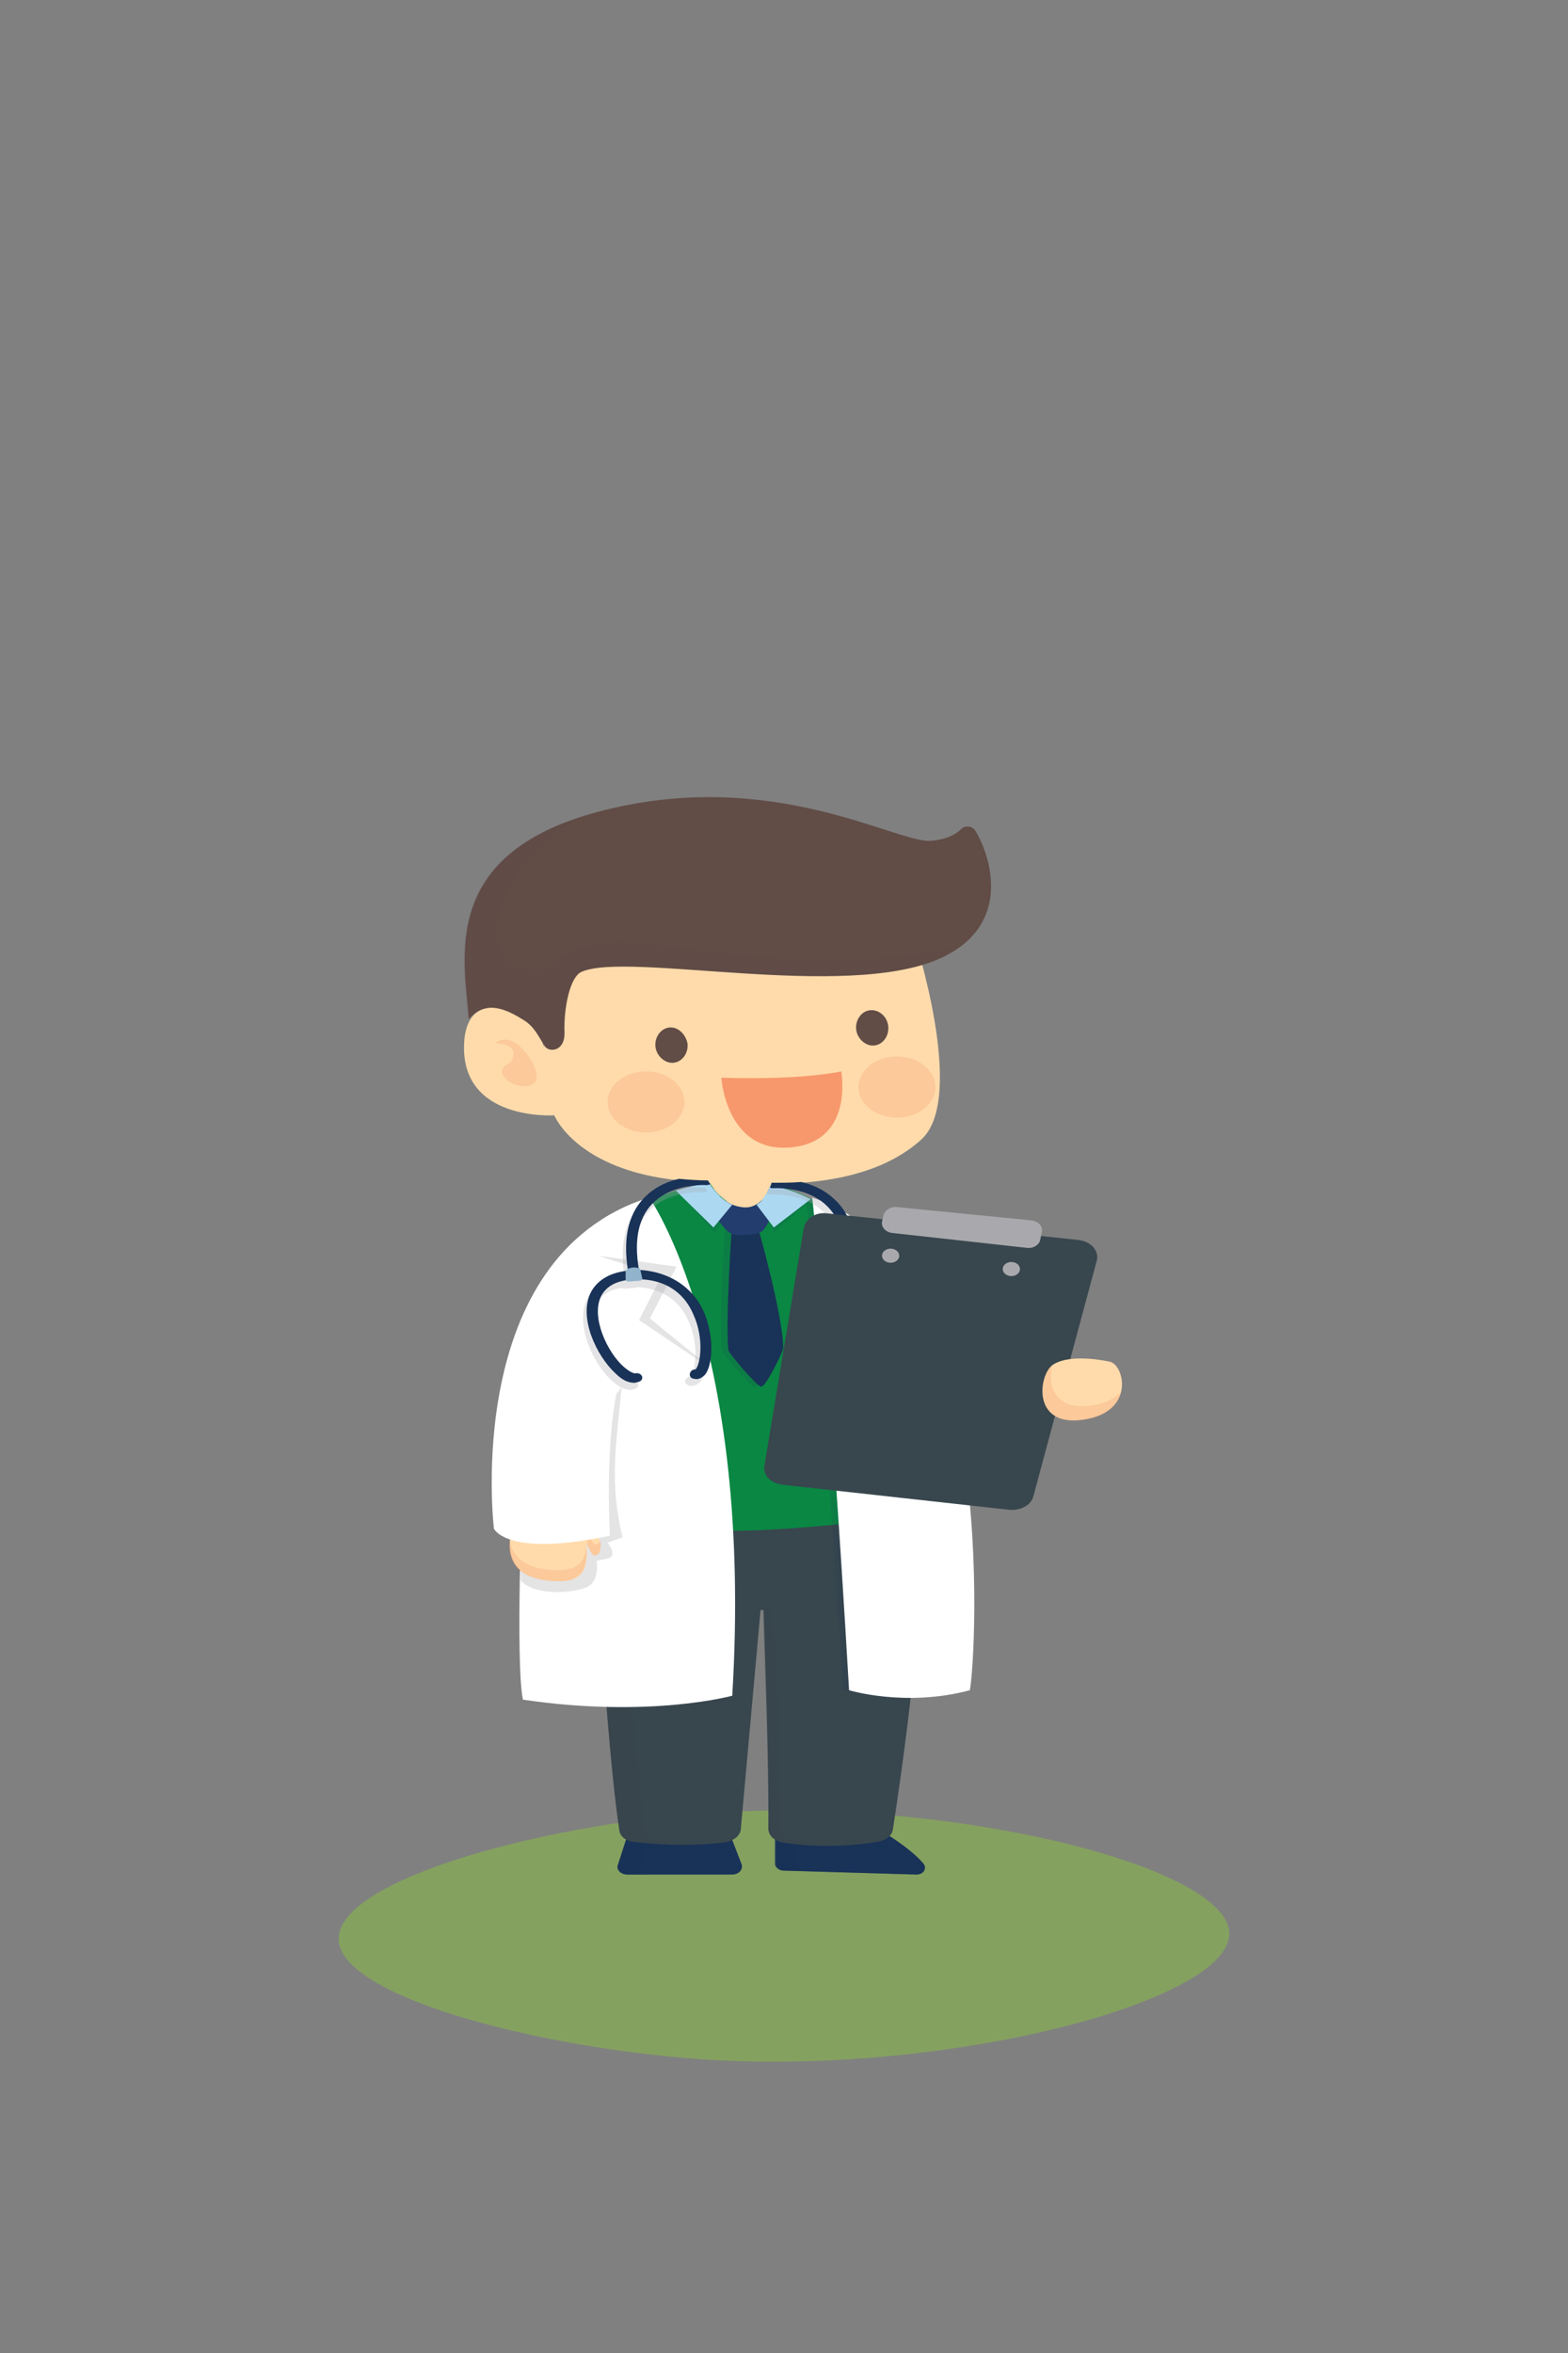 <?xml version="1.0" encoding="utf-8"?>
<!-- Generator: Adobe Illustrator 19.0.0, SVG Export Plug-In . SVG Version: 6.00 Build 0)  -->
<svg version="1.1" id="Layer_1" xmlns="http://www.w3.org/2000/svg" xmlns:xlink="http://www.w3.org/1999/xlink" x="0px" y="0px"
	 viewBox="0 0 200 300" style="enable-background:new 0 0 200 300;" xml:space="preserve">
<rect x="0" y="0" width="200" height="300" fill="#808080" stroke="none"/>
<style type="text/css">
	.st0{opacity:0.5;fill:#8BC240;}
	.st1{fill:#193257;}
	.st2{opacity:0.39;fill:#193257;}
	.st3{fill:#38464E;}
	.st4{opacity:0.24;fill:#38464E;}
	.st5{fill:#0A8743;}
	.st6{fill:#FFFFFF;}
	.st7{opacity:0.12;fill:#193257;}
	.st8{opacity:0.31;fill:#A9A9AD;}
	.st9{fill:#FFDBAB;}
	.st10{opacity:0.27;fill:#F7986C;}
	.st11{fill:#614C46;}
	.st12{opacity:0.13;fill:#614C46;}
	.st13{fill:#223D6E;}
	.st14{fill:#F7986C;}
	.st15{fill:#ACD8F2;}
	.st16{opacity:0.31;}
	.st17{fill:#A9A9AD;}
	.st18{fill:#91B4CC;}
	.st19{opacity:0.1;fill:#38464E;}
	.st20{fill:#599CCC;}
</style>
<g id="XMLID_57_">
	<g id="XMLID_78_">
		<path id="XMLID_5_" class="st0" d="M156.8,246.5c0.1,8.5-34.4,17.7-64.8,16.2c-21.5-1.1-48.8-7.9-48.8-15.5
			c-0.1-7.7,27.5-15.1,49.7-16.2C122.6,229.5,156.7,238.1,156.8,246.5z"/>
		<g id="XMLID_129_">
			<path id="XMLID_54_" class="st1" d="M80,234.1l-1.2,3.7c-0.2,0.6,0.4,1.2,1.2,1.2l13.4,0c0.8,0,1.4-0.6,1.2-1.3l-1.7-4.4
				c-0.2-0.4-0.7-0.7-1.3-0.7L81,233.4C80.5,233.4,80.1,233.7,80,234.1z"/>
			<path id="XMLID_53_" class="st2" d="M92.2,232.8l-8.2,0.6c-0.5,0-0.9,0.3-1.1,0.7l-1.2,3.7c-0.2,0.6,0.4,1.2,1.2,1.2l-2.9,0
				c-0.8,0-1.4-0.6-1.2-1.2l1.2-3.7c0.1-0.4,0.6-0.7,1.1-0.7l10.4-0.8C91.7,232.6,92,232.7,92.2,232.8z"/>
		</g>
		<g id="XMLID_126_">
			<path id="XMLID_52_" class="st1" d="M98.9,233.5l0,4.1c0,0.5,0.5,0.9,1.1,0.9l16.9,0.5c1,0,1.4-0.9,0.8-1.5
				c-2-2.3-6.2-4.6-6.2-4.6c-0.2-0.2-0.5-0.2-0.7-0.2l-10.7,0C99.3,232.6,98.9,233,98.9,233.5z"/>
			<path id="XMLID_51_" class="st2" d="M117.3,238.9c-0.1,0.1-0.3,0.1-0.5,0.1l-16.9-0.5c-0.6,0-1.1-0.4-1.1-0.9l0-4.1
				c0-0.5,0.5-0.9,1.1-0.9l2.9,0c-0.6,0-1.1,0.4-1.1,0.9l0,4.1c0,0.5,0.5,0.9,1.1,0.9L117.3,238.9z"/>
		</g>
		<g id="XMLID_121_">
			<path id="XMLID_50_" class="st3" d="M75.8,193.4c0.1,2.3,1.5,28.7,3.2,40c0.1,0.7,0.8,1.3,1.6,1.4c2.3,0.3,6.9,0.7,11.9,0.1
				c1.1-0.2,2-0.9,2-1.8l2.5-27.7c0-0.2,0.4-0.2,0.4,0c0.2,6.2,0.7,19.7,0.6,27.7c0,0.9,0.7,1.6,1.8,1.8c4,0.7,8.9,0.5,12.3-0.1
				c1-0.2,1.7-0.8,1.8-1.6c0.9-6,4.8-31.4,2.9-40.1c0-0.1-0.1-0.1-0.2-0.1L76,193.2C75.9,193.2,75.8,193.3,75.8,193.4z"/>
			<g id="XMLID_122_">
				<path id="XMLID_49_" class="st4" d="M101.3,234.7c1.4,0.3,3,0.4,4.5,0.5c-2,0-4.2-0.1-6-0.5c-1-0.2-1.8-0.9-1.8-1.8
					c0-4.3-0.1-10.2-0.3-15.6l-0.4-12c0-0.2,0.8-0.9,1,0c1,6.1,1.4,19.7,1.3,27.7C99.7,233.8,100.4,234.5,101.3,234.7z"/>
				<path id="XMLID_48_" class="st4" d="M83.8,234.7c1.1,0.2,2.6,0.3,4.5,0.4c-3.2,0.1-6-0.2-7.7-0.4c-0.9-0.1-1.5-0.7-1.6-1.4
					c-1.7-11.3-3.1-37.6-3.2-40c0-0.1,0.1-0.2,0.2-0.2l1.7,0l1.9,0c-0.1,0-0.2,0.1-0.2,0.2c0.1,2.3,1.3,28.7,2.9,40
					C82.4,234,83,234.6,83.8,234.7z"/>
			</g>
		</g>
		<path id="XMLID_47_" class="st5" d="M114.1,193.5c0,0-20.4,2.9-29.8,1.1c-6.5-1.2-7.8-1.5-8-1.5c0,0,0,0,0,0l0-35.7
			c0,0,3.6-3.6,9.9-5.6c0,0,0,0,0.1,0c1.4-0.4,2.9-0.8,4.6-1c0.6-0.1,1.1-0.1,1.7-0.2c0.4,0,0.8,0,1.2-0.1c1.1,0,2.3,0.1,3.3,0.2
			c0.2,0,0.5,0.1,0.7,0.1c1.6,0.3,3,0.8,4.4,1.4c0,0,0,0,0,0c0.4,0.2,0.8,0.4,1.2,0.6c5.8,2.9,9.5,7.3,9.5,7.3L114.1,193.5z"/>
		<path id="XMLID_46_" class="st6" d="M93.4,216.2c0,0-10.5,2.9-26.7,0.5c-0.5-2.3-0.5-9.8-0.4-15.2c0.1-3.3,0.1-5.8,0.1-5.8
			c-0.4-0.4-0.5-0.7-0.5-0.7s-0.6-2.9-0.9-7.3c-0.6-10.7,0.8-29.8,17.8-35C82.9,152.7,96.1,171.7,93.4,216.2z"/>
		<path id="XMLID_45_" class="st7" d="M102.8,152.7c24,7.4,20.9,59,20.1,62.8c-8.2,2.2-15.4,0-15.4,0
			C104.8,170.9,102.8,152.7,102.8,152.7z"/>
		<path id="XMLID_44_" class="st6" d="M103.6,152.7c24,7.4,20.9,59,20.1,62.8c-8.2,2.2-15.4,0-15.4,0
			C105.7,170.9,103.6,152.7,103.6,152.7z"/>
		<path id="XMLID_43_" class="st7" d="M97.1,154.5l1.7,2.6l4.7-4.2c-0.4-0.2-0.8-0.4-1.2-0.6c0,0,0,0,0,0c-1.4-0.6-2.9-1.1-4.4-1.4
			c-0.2,0.6-0.5,1.4-1,2c-0.1,0.1-0.2,0.2-0.3,0.3l-0.1-0.1c-0.1,0-0.1,0.1-0.1,0.1c-0.5,0.3-1.1,0.5-1.8,0.4
			c-0.4-0.1-0.7-0.2-1-0.3c-0.3-0.1-0.6-0.3-0.8-0.5c-0.2-0.1-0.4-0.3-0.6-0.4c0,0,0,0,0,0c-0.5-0.6-0.9-1.2-1.2-1.7
			c-1.7,0.2-3.2,0.6-4.6,1l4.7,5.4l0.8-1.1c0.2,0.2,0.4,0.4,0.6,0.6c-0.2,2.7-0.8,12.1-0.4,15.6c0,0.4,3.7,4.7,4.2,4.7
			c0.6,0,2.8-4.5,2.8-4.9c0-3.6-2.5-12.8-3.2-15.4C96.3,156.2,96.8,155.3,97.1,154.5z"/>
		<path id="XMLID_42_" class="st8" d="M79.3,176.8c-3,4.8-8.5,0-8.5,0c-0.9,2.1-4.9,8.9-5.7,10.9c0.3,4.4,0.9,7.3,0.9,7.3
			s0.1,0.3,0.5,0.7c0,0-0.1,2.5-0.1,5.8c1.5,1.7,5.5,1.8,8.1,1c2.1-0.6,1.6-3.5,1.6-3.5s0,0,1.4-0.3c1.4-0.3,0-2,0-2l1.9-0.7
			C77.7,188.9,78.6,184.2,79.3,176.8z"/>
		<g id="XMLID_112_">
			<path id="XMLID_41_" class="st9" d="M65.7,193.9c0,0-3.5,7.5,5.4,7.7c2.6,0.1,4.1-0.9,3.7-4.8c0.4,0.7,0.7,1.7,1.2,1.5
				c1.5-0.4-0.4-4.4-0.4-4.4L65.7,193.9z"/>
			<path id="XMLID_40_" class="st10" d="M74.8,197.1c0.3,3.6-1.3,4.6-3.8,4.5c-5.6-0.1-6.3-3.2-6-5.4c0.2,1.9,1.6,3.9,6,4
				C73.2,200.2,74.6,199.6,74.8,197.1z"/>
		</g>
		<path id="XMLID_39_" class="st10" d="M76,198.3c-0.5,0.2-0.8-0.8-1.1-1.4c0-0.4,0-0.9,0-1.5c0.4,0.7,0.7,1.7,1.2,1.5
			c0.3-0.1,0.4-0.3,0.5-0.5C76.7,197.3,76.6,198.1,76,198.3z"/>
		<path id="XMLID_38_" class="st10" d="M74.9,196.9c0,0.1,0,0.2,0,0.2C74.8,197,74.8,196.9,74.9,196.9
			C74.8,196.8,74.8,196.8,74.9,196.9z"/>
		<path id="XMLID_37_" class="st6" d="M79.6,174.1c-2.7,7.1-1.8,21.7-1.8,21.7c-13.2,2.8-14.8-0.9-14.8-0.9s-4.2-34.7,19.8-42.2"/>
		<polygon id="XMLID_36_" class="st8" points="91,174.7 82.9,168.1 86.3,161.5 76.3,160.1 84.4,162.7 81.5,168.3 		"/>
		<path id="XMLID_35_" class="st9" d="M117.5,145.3c-4.1,3.7-9.8,5.1-15.3,5.5c-1.3,0.1-2.6,0.1-3.8,0.1c0,0.1,0,0.1-0.1,0.2
			c0,0.1-0.1,0.3-0.2,0.4c-0.2,0.5-0.5,1.1-0.9,1.5c-0.1,0.1-0.2,0.3-0.4,0.4c-0.1,0-0.1,0.1-0.2,0.1c0,0-0.1,0-0.1,0.1
			c-0.5,0.3-1.1,0.5-1.9,0.4c-0.4-0.1-0.8-0.2-1.1-0.3c0,0-0.1,0-0.1-0.1c-0.3-0.1-0.6-0.3-0.8-0.5c-0.2-0.2-0.4-0.3-0.6-0.5
			c-0.5-0.4-0.9-0.9-1.2-1.4c-0.1-0.1-0.2-0.3-0.3-0.4c0,0-0.1-0.1-0.1-0.1c-1.3,0-2.6-0.1-3.7-0.2c-13.2-1.3-16-8.3-16-8.3
			s-12,0.8-11.5-9.2c0.4-8.2,9.4-3.6,10.2,0.6c-0.3-5,0.1-10.1,6.9-14.5c6.8-4.4,40.2,0,40.2,0S123.4,140,117.5,145.3z"/>
		<path id="XMLID_34_" class="st11" d="M59.8,129.9c-0.6-7.8-3.7-21,16.5-26.4c22.1-5.9,38.1,4.1,42.5,3.7c2.1-0.2,3.2-0.9,3.8-1.5
			c0.5-0.5,1.4-0.4,1.8,0.2c2,3.3,4.8,12.1-4.5,16.3c-12,5.4-39.8-0.9-45.7,1.7c-1.5,0.6-2.3,4.6-2.2,7.7c0.1,2.5-2,2.6-2.5,1.8
			c-0.9-1.4-1.4-2.6-2.8-3.4C63.1,127.7,61.3,128.3,59.8,129.9z"/>
		<path id="XMLID_33_" class="st12" d="M121.8,121c-0.6,0.4-1.3,0.8-2,1.1c-12,5.4-39.8-0.9-45.7,1.7c-1.5,0.6-2.3,4.6-2.2,7.7
			c0.1,2.5-2,2.6-2.5,1.8c-0.9-1.4-1.4-2.6-2.8-3.4c-3.5-2.2-5.3-1.6-6.9,0c-0.6-7.6-3.6-20.4,15.1-26c-12,6.3-13.5,17.6-9.1,19.3
			c4.4,1.7,5.4-1.1,7.1-1.9C82.4,117.4,95.4,125.6,121.8,121z"/>
		<g id="XMLID_102_">
			<path id="XMLID_32_" class="st1" d="M96.5,155.8l-3.1,0c0,0-0.9,12.2-0.5,16.3c0,0.4,3.7,4.7,4.2,4.7c0.6,0,2.8-4.5,2.8-4.9
				C99.9,167.7,96.5,155.8,96.5,155.8z"/>
			<path id="XMLID_31_" class="st13" d="M98.7,154c0,0-0.7,2.6-1.7,3.1c-0.6,0.4-3,0.5-3.7,0.2c-1.1-0.5-2.7-3.3-2.7-3.3l1.9-0.9
				c0.6,0.4,1.3,0.7,2.1,0.8c1.1,0.2,2-0.3,2.6-0.9L98.7,154z"/>
		</g>
		<path id="XMLID_30_" class="st11" d="M87.7,133.1c0.1,1.2-0.7,2.3-1.8,2.4c-1.1,0.1-2.2-0.9-2.3-2.1c-0.1-1.2,0.7-2.3,1.8-2.4
			C86.5,130.9,87.5,131.9,87.7,133.1z"/>
		<path id="XMLID_29_" class="st11" d="M113.3,130.9c0.1,1.2-0.7,2.3-1.8,2.4c-1.1,0.1-2.2-0.9-2.3-2.1c-0.1-1.2,0.7-2.3,1.8-2.4
			C112.1,128.7,113.2,129.6,113.3,130.9z"/>
		<path id="XMLID_28_" class="st14" d="M92,137.4c0,0,9.3,0.4,15.3-0.8c0,0,1.7,9-6.5,9.7C92.6,147,92,137.4,92,137.4z"/>
		<ellipse id="XMLID_27_" class="st10" cx="82.4" cy="140.5" rx="4.9" ry="3.9"/>
		<ellipse id="XMLID_26_" class="st10" cx="114.4" cy="138.6" rx="4.9" ry="3.9"/>
		<g id="XMLID_94_">
			<path id="XMLID_25_" class="st15" d="M93.4,153.6l-2.4,2.9l-4.8-4.7c1.3-0.4,2.7-0.7,4.2-1c0.1,0.1,0.2,0.2,0.3,0.4
				c0.3,0.4,0.7,0.9,1.2,1.4c0.2,0.2,0.4,0.3,0.6,0.5C92.8,153.3,93.1,153.5,93.4,153.6z"/>
			<path id="XMLID_24_" class="st15" d="M103.4,152.9l-4.7,3.6l-2.2-2.9c0,0,0.1,0,0.1-0.1c0.1,0,0.1-0.1,0.2-0.1
				c0.1-0.1,0.3-0.2,0.4-0.4c0.4-0.5,0.7-1,0.9-1.5c0.1-0.1,0.1-0.3,0.2-0.4C100.2,151.5,101.9,152.1,103.4,152.9z"/>
		</g>
		<path id="XMLID_23_" class="st10" d="M63.2,133c0,0,1.4-1.5,3.6,0.9c2.2,2.5,2.2,4.7,0,4.6c-2.2-0.1-4-2.2-1.7-3
			C65.1,135.5,66.8,133.2,63.2,133z"/>
		<g id="XMLID_90_" class="st16">
			<path id="XMLID_22_" class="st17" d="M83.2,154c2.6-2.3,6.6-2,6.6-2c0.1,0,0.3,0,0.4-0.1c-0.1-0.2-0.2-0.4-0.3-0.5
				c-1.3,0-2.6-0.1-3.7-0.2c-1.3,0.3-2.8,0.9-4,2c-2.3,2-3.2,5.1-2.6,9.3c0,0,0,0-0.1,0c-0.1,0.1-0.2,0.2-0.2,0.3l0,0.1
				c-2.7,0.4-3.9,1.6-4.4,2.7c-1.6,3.2,0.7,8.2,3.1,10.4c1,0.9,1.8,1.2,2.4,1.2c0.2,0,0.3,0,0.5-0.1c0.4-0.1,0.6-0.4,0.5-0.7
				c-0.1-0.3-0.5-0.5-0.9-0.4c-0.2,0.1-0.8-0.2-1.4-0.8c-2.1-1.9-4.3-6.5-2.9-9.1c0.6-1.1,1.6-1.7,3.2-1.9c0.1,0.1,0.2,0.1,0.3,0.1
				c0.3,0,0.8-0.1,1.3-0.1c0.1,0,0.2-0.1,0.3-0.1c3.8,0.2,5.7,2.4,6.5,4.3c1.5,3.3,0.8,6.6,0.3,7.1c-0.3,0-0.6,0.2-0.7,0.5
				c-0.1,0.3,0.2,0.6,0.6,0.7c0.3,0,0.8,0,1.3-0.5c1.2-1.5,1.3-6.3-1-9.6c-1.6-2.3-4-3.5-7.1-3.6l0,0c0-0.2-0.1-0.3-0.2-0.3
				C80.5,158.6,81.2,155.8,83.2,154z"/>
			<path id="XMLID_21_" class="st17" d="M105.8,153.5c-1.2-1.1-2.7-1.7-4-2c-1.3,0.1-2.6,0.1-3.8,0.1c-0.1,0.2-0.1,0.4-0.2,0.6
				c0.1,0.1,0.3,0.1,0.4,0.1c0,0,4-0.3,6.6,2c2.2,1.9,2.9,5,2.1,9.3c-0.1,0.3,0.2,0.6,0.6,0.7c0,0,0.1,0,0.1,0
				c0.3,0,0.6-0.2,0.7-0.5C109.1,159.1,108.3,155.6,105.8,153.5z"/>
		</g>
		<g id="XMLID_85_">
			<g id="XMLID_87_">
				<path id="XMLID_20_" class="st1" d="M88.9,165.7c2.3,3.3,2.2,8.2,1,9.6c-0.5,0.5-1,0.6-1.3,0.5c-0.4,0-0.7-0.3-0.6-0.7
					c0.1-0.3,0.3-0.5,0.7-0.5c0.6-0.5,1.2-3.9-0.3-7.1c-0.9-2.1-3-4.5-7.4-4.4c-2.2,0.1-3.6,0.8-4.3,2.1c-1.4,2.7,0.8,7.3,2.9,9.1
					c0.7,0.6,1.2,0.8,1.4,0.8c0.4-0.1,0.8,0.1,0.9,0.4c0.1,0.3-0.1,0.6-0.5,0.7c-0.1,0-0.3,0.1-0.5,0.1c-0.6,0-1.4-0.2-2.4-1.2
					c-2.4-2.2-4.8-7.2-3.1-10.4c0.6-1.1,1.9-2.4,4.7-2.7c-0.7-4.3,0.1-7.6,2.5-9.7c1.2-1.1,2.7-1.7,4-2c1.2,0.1,2.4,0.2,3.7,0.2
					c0.1,0.2,0.2,0.3,0.3,0.5c-0.1,0-0.3,0.1-0.4,0.1c0,0-4-0.3-6.6,2c-2.1,1.8-2.8,4.8-2.1,8.8C84.7,162.1,87.2,163.4,88.9,165.7z"
					/>
				<path id="XMLID_19_" class="st1" d="M108.7,163c-0.1,0.3-0.4,0.5-0.7,0.5c0,0-0.1,0-0.1,0c-0.4,0-0.7-0.3-0.6-0.7
					c0.8-4.3,0.1-7.4-2.1-9.3c-2.6-2.3-6.6-2-6.6-2c-0.1,0-0.3,0-0.4-0.1c0.1-0.2,0.2-0.4,0.2-0.6c1.3,0,2.5,0,3.8-0.1
					c1.3,0.3,2.8,0.9,4,2C108.8,154.9,109.6,158.4,108.7,163z"/>
			</g>
			<path id="XMLID_18_" class="st18" d="M79.8,162.1l0,1c0,0.2,0.2,0.3,0.4,0.3c0.3,0,0.8-0.1,1.3-0.1c0.3,0,0.5-0.2,0.4-0.4
				l-0.2-0.9c0-0.2-0.1-0.3-0.2-0.3c-0.3-0.1-0.8-0.2-1.5,0.1C79.9,161.9,79.8,162,79.8,162.1z"/>
		</g>
		<g id="XMLID_79_">
			<path id="XMLID_17_" class="st3" d="M105.5,154.7l32.1,3.4c1.6,0.2,2.6,1.4,2.3,2.6l-8.1,30.1c-0.3,1.1-1.6,1.8-3,1.7l-29-3.2
				c-1.5-0.2-2.5-1.2-2.3-2.4l5-30.2C102.7,155.4,104,154.5,105.5,154.7z"/>
			<path id="XMLID_16_" class="st19" d="M134.6,180.2l-2.8,10.5c-0.3,1.1-1.6,1.8-3,1.7l-28.9-3.2c-1.5-0.2-2.5-1.2-2.3-2.4l5-30.2
				c0.2-1.2-4.2,18.8,11.8,25.2C129.6,188,134.6,180.2,134.6,180.2z"/>
			<path id="XMLID_15_" class="st17" d="M112.7,154.9l-0.2,0.9c-0.1,0.7,0.5,1.3,1.3,1.4l17.2,1.9c0.8,0.1,1.6-0.4,1.7-1.1l0.2-1
				c0.1-0.7-0.5-1.3-1.3-1.4l-17.2-1.7C113.6,153.8,112.9,154.3,112.7,154.9z"/>
			<ellipse id="XMLID_14_" class="st17" cx="113.6" cy="160.1" rx="1.1" ry="0.9"/>
			<ellipse id="XMLID_13_" class="st17" cx="129" cy="161.8" rx="1.1" ry="0.9"/>
		</g>
		<path id="XMLID_4_" class="st20" d="M109.2,232.4"/>
	</g>
	<g id="XMLID_75_">
		<path id="XMLID_12_" class="st9" d="M134.3,174c-1.8,1.2-2.8,8,3.9,7c6.7-1,5.2-7.1,3.3-7.4C139.6,173.2,136.1,172.8,134.3,174z"
			/>
		<path id="XMLID_11_" class="st10" d="M143,177.5c-0.4,1.6-1.7,3.1-4.8,3.5c-6.6,1-5.7-5.6-4-6.9c-0.6,2.4,0.2,5.8,5.1,5.1
			C141.1,178.9,142.3,178.2,143,177.5z"/>
	</g>
</g>
</svg>
